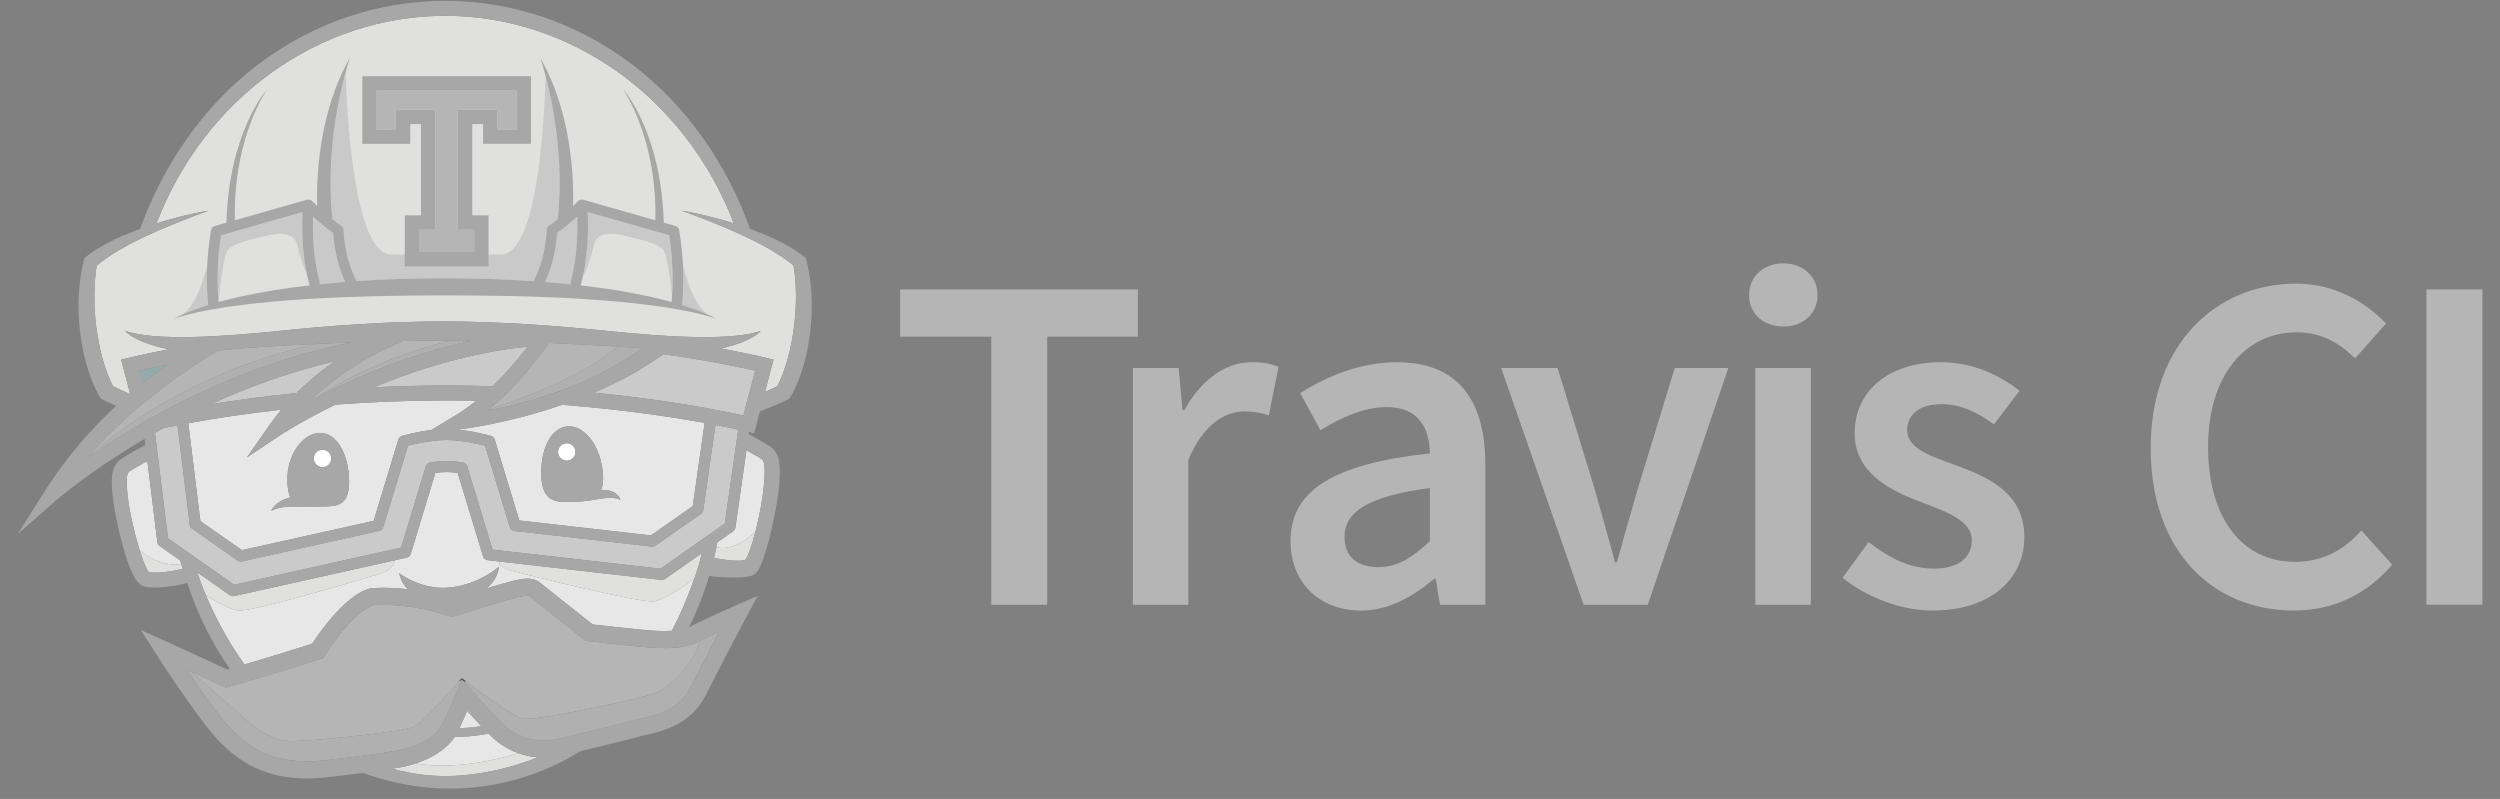 <svg xmlns="http://www.w3.org/2000/svg" xmlns:xlink="http://www.w3.org/1999/xlink" id="Layer_1" width="142" height="45.381" x="0" y="0" enable-background="new 0 0 142 45.381" version="1.1" viewBox="0 0 142 45.381" xml:space="preserve"><rect x="0" y="0" width="142" height="45.381" fill="#808080" stroke="none"/><g><g><path fill="#B5B5B5" d="M56.304,19.123h-5.175v-2.683h13.502v2.683h-5.149v15.228h-3.178V19.123z"/><path fill="#B5B5B5" d="M64.347,20.903h2.602l0.218,2.382h0.11c0.958-1.752,2.383-2.711,3.807-2.711 c0.684,0,1.124,0.082,1.534,0.274l-0.548,2.74c-0.465-0.139-0.822-0.22-1.397-0.22c-1.068,0-2.355,0.739-3.177,2.767v8.216h-3.149 V20.903z"/><path fill="#B5B5B5" d="M81.218,25.751c-0.028-1.424-0.631-2.629-2.438-2.629c-1.343,0-2.603,0.601-3.78,1.314l-1.149-2.109 c1.479-0.93,3.368-1.752,5.504-1.752c3.369,0,5.012,2.055,5.012,5.807v7.97h-2.574l-0.245-1.479h-0.082 c-1.206,1.014-2.576,1.807-4.163,1.807c-2.355,0-4-1.588-4-3.943C73.301,27.859,75.712,26.353,81.218,25.751z M78.287,32.213 c1.096,0,1.944-0.547,2.932-1.479v-3.013c-3.644,0.466-4.849,1.426-4.849,2.768C76.37,31.693,77.163,32.213,78.287,32.213z"/><path fill="#B5B5B5" d="M85.268,20.903h3.204l2.137,6.983c0.356,1.314,0.766,2.685,1.122,4.054h0.11 c0.382-1.369,0.767-2.739,1.149-4.054l2.137-6.983h3.04l-4.574,13.448h-3.642L85.268,20.903z"/><path fill="#B5B5B5" d="M99.347,16.768c0-1.069,0.822-1.809,1.944-1.809c1.124,0,1.945,0.74,1.945,1.809 c0,1.04-0.821,1.78-1.945,1.78C100.169,18.548,99.347,17.808,99.347,16.768z M99.704,20.903h3.15v13.448h-3.15V20.903z"/><path fill="#B5B5B5" d="M106.137,30.79c1.204,0.931,2.355,1.507,3.726,1.507c1.451,0,2.136-0.685,2.136-1.616 c0-1.123-1.452-1.615-2.876-2.163c-1.781-0.658-3.78-1.671-3.78-3.917c0-2.355,1.89-4.027,4.901-4.027 c1.863,0,3.37,0.767,4.466,1.617l-1.452,1.917c-0.93-0.685-1.889-1.151-2.958-1.151c-1.342,0-1.972,0.631-1.972,1.479 c0,1.04,1.343,1.479,2.793,1.999c1.836,0.685,3.862,1.562,3.862,4.082c0,2.299-1.835,4.161-5.23,4.161 c-1.834,0-3.779-0.793-5.094-1.862L106.137,30.79z"/><path fill="#B5B5B5" d="M130.43,16.11c2.19,0,3.971,1.068,5.094,2.273l-1.753,1.97c-0.931-0.902-1.944-1.478-3.313-1.478 c-2.932,0-5.039,2.464-5.039,6.49c0,4.08,1.943,6.546,4.929,6.546c1.589,0,2.767-0.656,3.779-1.779l1.753,1.944 c-1.451,1.671-3.313,2.601-5.587,2.601c-4.545,0-8.134-3.286-8.134-9.229C122.159,19.588,125.828,16.11,130.43,16.11z"/><path fill="#B5B5B5" d="M137.823,16.439H141v17.911h-3.178V16.439z"/></g><path fill="#E7E7E7" d="M27.341,41.247c-0.24,0.036-0.481,0.065-0.718,0.085c-0.155,0.008-0.317,0.023-0.465,0.023l-0.056,0.001 c0.186-0.414,0.327-0.734,0.433-0.979C26.753,40.622,27.03,40.923,27.341,41.247z"/><g><path fill="#E7E7E7" d="M15.399,29.019c0.532-0.288,1.132-0.245,2.073-0.243c0.1,0.002,0.205,0.001,0.312-0.002 c0.093,0,0.186-0.002,0.284-0.004c0.97-0.011,1.775,0.082,1.761-1.439c-0.015-1.521-0.69-2.751-1.659-2.741 c-0.969,0.009-1.906,1.256-1.848,2.774c0.015,0.396,0.074,0.683,0.167,0.888C15.646,28.463,15.412,28.985,15.399,29.019z M27.049,22.76c-0.375,0.305-0.771,0.59-1.184,0.839l-1.375,0.828c-0.862,0.105-1.61,0.319-1.653,0.332 c-0.025,0.006-0.048,0.018-0.071,0.03c-0.066,0.038-0.117,0.104-0.142,0.181l-1.4,4.613l-7.484,1.665l-2.358-1.651l-0.686-5.556 c1.339-0.247,3.13-0.53,5.28-0.771c-0.229,0.275-0.453,0.564-0.666,0.869l-1.28,1.837l1.864-1.242 c0.028-0.02,1.214-0.8,3.157-1.75c1.936-0.146,4.072-0.239,6.357-0.239C25.965,22.744,26.512,22.751,27.049,22.76z"/><path fill="#E7E7E7" d="M35.246,28.395c-0.009-0.037-0.215-0.647-1.114-0.54c0.103-0.227,0.149-0.531,0.116-0.95 c-0.118-1.519-1.002-2.725-1.97-2.689c-0.968,0.032-1.588,1.292-1.535,2.813c0.054,1.521,0.866,1.51,1.834,1.476 C33.878,28.479,34.593,28.078,35.246,28.395z M40.022,24.022l-0.674,4.724l-2.378,1.666l-7.474-0.851l-1.395-4.592 c-0.032-0.103-0.111-0.182-0.214-0.211c-0.045-0.014-0.972-0.277-1.952-0.363l0.179-0.012c0.155-0.012,2.733-0.327,5.812-1.389 C35.334,23.257,38.119,23.676,40.022,24.022z"/></g><circle cx="32.194" cy="25.671" r=".495" fill="#FFF"/><circle cx="18.319" cy="26.039" r=".496" fill="#FFF"/><path fill="#E7E7E7" d="M43.285,26.101c-0.117-0.097-0.508-0.319-0.888-0.524l-0.626,4.391c-0.013,0.083-0.061,0.162-0.131,0.212 l-0.896,0.627c-0.021,0.105-0.038,0.194-0.054,0.277c0.88,0.217,1.736-0.419,2.216-0.876c0.222-0.865,0.416-1.893,0.483-2.628 C43.49,26.438,43.4,26.195,43.285,26.101z"/><path fill="#E7E7E7" d="M29.441,42.783c-0.582-0.208-1.115-0.544-1.579-1.004c-0.039-0.039-0.075-0.076-0.114-0.115 c-0.359,0.073-0.726,0.126-1.1,0.158c-0.157,0.006-0.308,0.02-0.472,0.02l-0.243,0.002l-0.094-0.002 c-0.556,0.826-1.491,1.279-2.222,1.522C25.792,43.736,28.185,43.165,29.441,42.783z"/><path fill="#E7E7E7" d="M10.292,32.029c-0.02-0.066-0.04-0.132-0.059-0.198l-1.164-0.815c-0.073-0.052-0.119-0.13-0.131-0.218 L8.37,26.186c-0.42,0.225-0.905,0.502-1.035,0.609c-0.113,0.093-0.198,0.329-0.077,1.428c0.092,0.826,0.382,2.095,0.679,3.046l0,0 C8.526,31.719,9.395,32.194,10.292,32.029z"/><path fill="#FFF" d="M13.304,33.856c-0.023,0.004-0.046,0.007-0.069,0.007h0C13.258,33.863,13.281,33.86,13.304,33.856z"/><path fill="#FFF" d="M11.202,32.509c0.008,0.024,0.018,0.049,0.026,0.073c-0.008-0.024-0.017-0.049-0.024-0.072L11.202,32.509z"/><path fill="#E7E7E7" d="M27.7,31.818c-0.123-0.014-0.228-0.102-0.264-0.221l-1.438-4.735c-0.241-0.032-0.455-0.05-0.635-0.05 c-0.182,0-0.394,0.018-0.635,0.05l-1.396,4.599c-0.033,0.107-0.122,0.189-0.232,0.214l-0.667,0.149 c-0.057,0.236-0.25,0.582-0.868,0.771c-1,0.305-7.327,2.191-8.049,2.088c-0.42-0.058-1.223-0.502-1.815-0.859 c-0.238-0.558-0.369-0.938-0.398-1.027v-0.002L11.3,32.797c0.083,0.244,0.909,2.622,2.587,4.945 c1.798-0.529,3.352-1.023,3.849-1.182c1.011-1.56,2.453-3.106,3.476-3.159c0.178-0.009,0.36-0.015,0.542-0.015 c0.502,0,0.98,0.036,1.425,0.089c-0.377-0.343-0.455-0.744-0.51-0.922c0,0,1.307,1.022,2.97,0.807 c1.665-0.212,2.698-1.172,2.698-1.172l0.033-0.294L27.7,31.818z"/><polygon fill="#FFF" points="12.699 33.558 13.055 33.808 12.699 33.557 11.634 32.811 11.634 32.812"/><path fill="#E7E7E7" d="M29.052,32.419c-0.345-0.09-0.562-0.233-0.699-0.381l-0.018,0.15c0,0-0.006,0.7-0.73,1.241 c1.395-0.423,1.972-0.565,2.366-0.565c0.435,0,0.65,0.181,0.838,0.341c0.036,0.03,0.071,0.061,0.114,0.094 c1.073,0.845,2.362,1.87,2.739,2.17c0.436,0.051,1.822,0.21,2.694,0.288c0.503,0.048,0.957,0.085,1.402,0.085 c0.143,0,0.278-0.005,0.405-0.014c0.46-0.881,0.884-1.854,1.26-2.929c-0.515,0.362-1.691,1.154-2.241,1.256 C36.467,34.289,30.062,32.68,29.052,32.419z"/><path fill="#FFF" d="M39.437,32.862c0.04-0.115,0.08-0.229,0.119-0.346C39.516,32.632,39.477,32.747,39.437,32.862z"/><path fill="#FFF" d="M37.616,32.94c-0.019,0.002-0.038,0.002-0.056-0.001C37.578,32.942,37.597,32.942,37.616,32.94z"/><path fill="#E0E0DF" d="M45.168,15.857c-0.012-0.152-0.029-0.303-0.047-0.453c-0.013-0.107-0.03-0.218-0.048-0.321 c-0.405-0.341-0.865-0.643-1.343-0.917c-0.519-0.304-1.062-0.575-1.615-0.827c-0.549-0.259-1.115-0.494-1.682-0.723 c-0.283-0.115-0.569-0.227-0.857-0.333c-0.286-0.112-0.574-0.217-0.864-0.321c0.608,0.1,1.21,0.239,1.808,0.393 c0.389,0.1,0.775,0.212,1.159,0.333c-2.732-7.141-9.263-11.79-16.395-11.79S11.622,5.546,8.891,12.687 c0.383-0.121,0.771-0.233,1.158-0.333c0.598-0.153,1.201-0.293,1.81-0.393c-0.292,0.104-0.58,0.209-0.868,0.321 c-0.286,0.106-0.572,0.218-0.856,0.333c-0.568,0.229-1.132,0.464-1.683,0.723c-0.551,0.252-1.095,0.523-1.614,0.827 C6.359,14.44,5.9,14.742,5.495,15.083c-0.017,0.103-0.034,0.213-0.048,0.321c-0.017,0.15-0.034,0.301-0.048,0.453 c-0.026,0.304-0.037,0.61-0.039,0.916c-0.007,0.612,0.036,1.225,0.112,1.829c0.084,0.606,0.196,1.21,0.36,1.793 c0.081,0.292,0.173,0.579,0.28,0.858c0.053,0.14,0.111,0.277,0.172,0.41c0.03,0.066,0.061,0.132,0.093,0.194l0.039,0.076 C6.461,21.956,6.509,21.98,6.553,22l0.271,0.129c0.152,0.07,0.362,0.17,0.535,0.247c0.01-0.009,0.02-0.018,0.028-0.026l-0.504-1.92 c0.107-0.029,1.064-0.276,2.713-0.591c-0.132-0.025-0.266-0.053-0.398-0.085c-0.375-0.093-0.747-0.208-1.106-0.353 c-0.178-0.075-0.353-0.157-0.52-0.252c-0.167-0.096-0.332-0.205-0.459-0.35c1.812,0.592,5.557,0.324,8.886-0.02 c3.044-0.314,6.097-0.517,9.165-0.523c3.067,0.006,6.121,0.209,9.163,0.523c3.33,0.344,7.075,0.612,8.886,0.02 c-0.126,0.145-0.292,0.253-0.457,0.35c-0.168,0.095-0.344,0.177-0.522,0.252c-0.359,0.145-0.729,0.26-1.105,0.353 c-0.056,0.014-0.112,0.025-0.167,0.038c1.809,0.334,2.862,0.608,2.974,0.638l-0.482,1.829c0.098-0.043,0.197-0.085,0.291-0.13 L44.016,22c0.044-0.021,0.091-0.045,0.137-0.067l0.037-0.076c0.033-0.062,0.065-0.128,0.094-0.194 c0.062-0.133,0.12-0.271,0.172-0.41c0.106-0.279,0.199-0.566,0.28-0.858c0.165-0.583,0.276-1.187,0.358-1.793 c0.079-0.604,0.121-1.217,0.115-1.829C45.207,16.467,45.196,16.161,45.168,15.857z"/><path fill="#C9C9C9" d="M32.787,12.305c0.028,0.817,0.007,2.3-0.373,3.686c-0.015,0.053-0.013,0.109,0,0.16 c-0.484-0.051-0.969-0.094-1.454-0.134c0.543-1.14,0.662-2.354,0.688-2.781C32.067,12.939,32.482,12.583,32.787,12.305z"/><path fill="#C9C9C9" d="M18.92,13.236c0.025,0.427,0.144,1.639,0.688,2.778c-0.485,0.038-0.97,0.083-1.454,0.134 c0.013-0.049,0.014-0.104,0-0.157c-0.38-1.384-0.4-2.866-0.374-3.686C18.087,12.583,18.501,12.939,18.92,13.236z"/><path fill="#C9C9C9" d="M40.906,18.218C40.917,18.223,40.917,18.223,40.906,18.218L40.906,18.218z"/><path fill="#C9C9C9" d="M38.74,17.282c-0.002,0.013-0.006,0.027-0.01,0.042c0.053,0.015,0.105,0.03,0.158,0.048 c0.449,0.146,0.897,0.299,1.325,0.498c-0.715-0.465-1.168-1.806-1.421-2.83C38.861,16.381,38.746,17.232,38.74,17.282z"/><path fill="#C9C9C9" d="M40.829,18.179c0.036,0.019,0.063,0.032,0.077,0.039C40.894,18.212,40.869,18.2,40.829,18.179z"/><path fill="#C9C9C9" d="M40.661,18.098c0.073,0.036,0.128,0.062,0.168,0.082C40.783,18.158,40.723,18.128,40.661,18.098z"/><polygon fill="#C9C9C9" points="40.661 18.098 40.651 18.093 40.651 18.093"/><path fill="#C9C9C9" d="M17.185,12.047l-4.627,1.316c-0.277,1.799-0.192,3.174-0.147,3.651l0.023-0.014 c0,0,0.151-1.961,0.458-2.713c0.159-0.386,1.127-0.633,1.865-0.809c0.74-0.176,1.919-0.528,2.149,0.51 c0.141,0.642,0.335,1.175,0.522,1.57C17.13,14.132,17.15,12.737,17.185,12.047z"/><path fill="#C9C9C9" d="M33.383,12.047c0.038,0.715,0.056,2.194-0.28,3.679c0.211-0.403,0.445-0.998,0.607-1.737 c0.229-1.039,1.408-0.687,2.148-0.51c0.74,0.176,1.708,0.423,1.865,0.809c0.261,0.637,0.408,2.139,0.447,2.585 c0.044-0.574,0.093-1.864-0.159-3.509L33.383,12.047z"/><path fill="#C9C9C9" d="M18.883,12.449c0.165,0.131,0.337,0.259,0.504,0.373c0.081,0.055,0.131,0.146,0.132,0.246 c0.001,0.016,0.036,1.54,0.709,2.837c0.01,0.02,0.017,0.041,0.023,0.061c1.676-0.114,3.356-0.16,5.032-0.161 c1.678,0.001,3.357,0.05,5.032,0.165c0.007-0.022,0.013-0.043,0.024-0.065c0.673-1.298,0.709-2.822,0.709-2.837 c0.001-0.1,0.052-0.191,0.133-0.246c0.162-0.11,0.325-0.233,0.485-0.36l0.021-0.06c0.351-3.41-0.292-6.552-0.7-8.105 c-0.022,1.062-0.273,10.159-2.531,10.159c-2.396,0-2.876,0-2.876,0h-0.479c0,0-0.479,0-2.875,0c-2.397,0-2.59-10.257-2.59-10.257 l-0.123,0.365C19.105,6.198,18.543,9.205,18.883,12.449z"/><path fill="#C9C9C9" d="M32.548,9.947L32.51,9.808c0.004,0.07,0.009,0.139,0.013,0.207L32.548,9.947z"/><path fill="#C9C9C9" d="M9.661,18.218C9.65,18.223,9.649,18.223,9.661,18.218L9.661,18.218z"/><path fill="#C9C9C9" d="M9.905,18.098c0.008-0.004,0.017-0.008,0.025-0.013l0,0C9.921,18.09,9.914,18.094,9.905,18.098z"/><path fill="#C9C9C9" d="M9.905,18.098c-0.062,0.031-0.122,0.06-0.168,0.082C9.777,18.16,9.832,18.133,9.905,18.098z"/><path fill="#C9C9C9" d="M9.737,18.179c-0.041,0.021-0.065,0.033-0.077,0.039C9.674,18.211,9.701,18.198,9.737,18.179z"/><path fill="#C9C9C9" d="M11.839,17.322c-0.002-0.013-0.006-0.026-0.009-0.04c-0.007-0.05-0.123-0.902-0.054-2.246 c-0.252,1.026-0.708,2.369-1.423,2.834c0.428-0.2,0.878-0.354,1.328-0.5C11.732,17.354,11.786,17.339,11.839,17.322z"/><path fill="#E0E0DF" d="M40.689,31.083c-0.038,0.196-0.07,0.354-0.132,0.602c0.513,0.12,1.354,0.213,1.755,0.135 c0.172-0.188,0.394-0.835,0.593-1.612C42.426,30.664,41.569,31.3,40.689,31.083z"/><path fill="#E0E0DF" d="M22.276,43.66c1.227,0.336,2.481,0.481,3.716,0.399c1.239-0.084,2.848-0.352,4.555-1.045 c-0.383-0.028-0.753-0.106-1.105-0.231c-1.256,0.382-3.649,0.953-5.824,0.581c-0.576,0.189-1.028,0.248-1.072,0.254 C22.455,43.629,22.38,43.642,22.276,43.66z"/><path fill="#E0E0DF" d="M10.373,32.304c-0.028-0.091-0.054-0.183-0.081-0.274c-0.897,0.165-1.766-0.311-2.355-0.761 c0.191,0.611,0.383,1.09,0.527,1.236C8.908,32.582,9.892,32.446,10.373,32.304z"/><path fill="#E0E0DF" d="M11.7,33.824c0.592,0.357,1.395,0.802,1.815,0.859c0.722,0.104,7.049-1.783,8.049-2.088 c0.619-0.189,0.812-0.535,0.868-0.771l-9.128,2.032c-0.023,0.004-0.046,0.007-0.068,0.007h0c0,0,0,0,0,0 c-0.063,0-0.126-0.02-0.18-0.056l-0.356-0.25l-1.065-0.746v-0.001V32.81l-0.431-0.3c0.007,0.023,0.016,0.048,0.024,0.072 c0.024,0.071,0.048,0.143,0.074,0.213v0.002C11.331,32.887,11.462,33.267,11.7,33.824z"/><path fill="#E0E0DF" d="M39.7,32.072c0.059-0.216,0.116-0.436,0.168-0.655l-0.317,0.222l-0.853,0.599l-0.923,0.647 c-0.047,0.032-0.103,0.052-0.159,0.056c-0.019,0.002-0.038,0.002-0.056-0.001l-9.192-1.045l-0.015,0.144 c0.137,0.147,0.354,0.291,0.699,0.381c1.01,0.261,7.415,1.87,8.131,1.736c0.55-0.102,1.726-0.894,2.241-1.256 c0.004-0.012,0.008-0.024,0.013-0.037c0.04-0.115,0.08-0.23,0.119-0.346C39.604,32.369,39.652,32.222,39.7,32.072z"/><path fill="#CACACA" d="M29.974,19.688c-0.072,0.094-0.152,0.196-0.236,0.303c-0.437,0.551-1.042,1.256-1.757,1.946 c-0.834-0.027-1.691-0.041-2.573-0.041c-1.457,0-2.854,0.039-4.181,0.102c1.875-0.778,4.127-1.537,6.567-1.993 C28.504,19.87,29.233,19.762,29.974,19.688z"/><path fill="#CACACA" d="M19.003,20.527c-0.67,0.471-1.425,1.069-2.158,1.798c-1.876,0.188-3.514,0.415-4.864,0.632 C14.057,22.004,16.427,21.125,19.003,20.527z"/><path fill="#CACACA" d="M41.933,24.401l-0.765,5.339l-3.656,2.562l-9.537-1.084l-1.436-4.729c-0.034-0.114-0.131-0.198-0.25-0.219 c-0.353-0.058-0.666-0.085-0.926-0.085c-0.261,0-0.574,0.027-0.928,0.085c-0.118,0.021-0.214,0.104-0.25,0.219l-1.399,4.612 l-9.483,2.111l-3.758-2.633l-0.741-5.992c0.162-0.09,0.327-0.182,0.491-0.272c0.233-0.051,0.495-0.103,0.785-0.159l0.697,5.655 c0.009,0.088,0.059,0.167,0.132,0.217l2.586,1.812c0.052,0.036,0.115,0.056,0.178,0.056c0.023,0,0.046-0.003,0.07-0.007 l7.797-1.734c0.027-0.007,0.053-0.017,0.078-0.029c0.072-0.04,0.129-0.105,0.153-0.187l1.405-4.622 c0.376-0.097,1.341-0.323,2.189-0.323c0.846,0,1.811,0.227,2.188,0.323l1.404,4.622c0.036,0.119,0.141,0.207,0.265,0.221 l7.797,0.886c0.075,0.01,0.152-0.012,0.214-0.056l2.586-1.809c0.07-0.05,0.118-0.128,0.129-0.213l0.691-4.832 C41.158,24.238,41.591,24.328,41.933,24.401z"/><path fill="#CACACA" d="M42.895,21.052L42.223,23.6c-1.373-0.304-4.388-0.898-8.491-1.297c1.34-0.572,2.706-1.288,3.954-2.186 C40.127,20.461,41.92,20.832,42.895,21.052z"/><path fill="#94ABAE" d="M7.922,21.052l0.187,0.705c0.522-0.416,1-0.761,1.404-1.036C8.856,20.847,8.319,20.963,7.922,21.052z"/><path fill="#B5B5B5" d="M36.476,19.782c-0.002-0.002-0.005-0.003-0.007-0.003c-0.45-0.034-0.9-0.064-1.35-0.094 c0.45,0.03,0.9,0.061,1.35,0.095C36.472,19.78,36.474,19.781,36.476,19.782z"/><path fill="#B5B5B5" d="M33.18,21.656c1.028-0.456,2.074-1.018,3.07-1.713C35.254,20.638,34.208,21.201,33.18,21.656z"/><path fill="#B5B5B5" d="M34.253,19.632c-1.028-0.059-2.055-0.107-3.084-0.15c-0.059,0.088-0.18,0.265-0.354,0.502 c-0.551,0.746-1.638,2.104-3.03,3.27c1.047-0.332,5.203-1.725,7.308-3.57C34.814,19.666,34.534,19.648,34.253,19.632z"/><path fill="#B5B5B5" d="M22.563,20.576c-0.075,0.027-0.15,0.054-0.223,0.081C22.413,20.629,22.488,20.603,22.563,20.576z"/><path fill="#B5B5B5" d="M23.038,20.407c-0.085,0.03-0.17,0.059-0.254,0.088C22.868,20.466,22.953,20.437,23.038,20.407z"/><path fill="#B5B5B5" d="M22.104,20.746c-0.065,0.023-0.128,0.048-0.192,0.072C21.976,20.793,22.039,20.769,22.104,20.746z"/><path fill="#B5B5B5" d="M21.658,20.916c-0.052,0.021-0.104,0.041-0.155,0.061C21.554,20.956,21.605,20.936,21.658,20.916z"/><path fill="#B5B5B5" d="M23.542,20.237c-0.101,0.034-0.201,0.067-0.302,0.102C23.341,20.304,23.441,20.271,23.542,20.237z"/><path fill="#B5B5B5" d="M25.265,19.721c-0.365,0.099-0.725,0.203-1.076,0.31C24.541,19.923,24.9,19.82,25.265,19.721z"/><path fill="#B5B5B5" d="M24.189,20.031c-0.161,0.049-0.321,0.1-0.479,0.151C23.868,20.131,24.028,20.08,24.189,20.031z"/><path fill="#B5B5B5" d="M20.805,21.26c-0.005,0.002-0.01,0.004-0.015,0.006C20.795,21.264,20.8,21.262,20.805,21.26z"/><path fill="#B5B5B5" d="M21.225,21.088c-0.035,0.014-0.069,0.028-0.104,0.042C21.156,21.116,21.189,21.102,21.225,21.088z"/><path fill="#B5B5B5" d="M26.722,19.361c0.001-0.001,0.003-0.001,0.004-0.001c-0.521-0.007-1.043-0.013-1.563-0.015h-0.001 c-0.767,0.002-1.532,0.012-2.299,0.025l-1.414,0.67c-0.002,0-0.011,0.005-0.021,0.012c-0.213,0.103-2.068,1.04-3.816,2.71 c0.153-0.081,0.315-0.164,0.482-0.248c0.956-0.643,3.504-2.163,7.467-3.165C25.949,19.351,26.336,19.354,26.722,19.361z"/><path fill="#B5B5B5" d="M18.035,19.531c-0.655,0.031-1.309,0.064-1.963,0.101c-0.758,0.042-1.514,0.093-2.27,0.15 c-0.376,0.028-0.753,0.061-1.127,0.1c-0.109,0.01-0.215,0.022-0.321,0.037c-0.987,0.589-4.765,2.96-7.36,6.064 c0.044-0.054,0.09-0.105,0.137-0.159C9.936,21.724,15.204,20.129,18.035,19.531z"/><path fill="#B5B5B5" d="M16.826,20.226c-5.19,1.536-9.389,4.06-11.832,5.757C7.438,24.286,11.635,21.762,16.826,20.226z"/><path fill="#B5B5B5" d="M17.332,20.081c0.863-0.241,1.752-0.453,2.665-0.629c-0.002,0-0.004,0-0.006,0 C19.081,19.628,18.192,19.839,17.332,20.081z"/><polygon fill="#B5B5B5" points="39.359 37.332 39.357 37.334 39.357 37.335"/><path fill="#B5B5B5" d="M40.48,36.044c0.027-0.013,0.054-0.025,0.081-0.038C40.534,36.019,40.508,36.031,40.48,36.044z"/><path fill="#B5B5B5" d="M40.661,35.961c0.017-0.008,0.033-0.016,0.049-0.023C40.693,35.945,40.677,35.953,40.661,35.961z"/><path fill="#B5B5B5" d="M40.167,36.194c0.036-0.018,0.073-0.034,0.11-0.053C40.239,36.16,40.203,36.177,40.167,36.194z"/><path fill="#B5B5B5" d="M40.025,36.265c0.038-0.019,0.077-0.038,0.117-0.058C40.103,36.227,40.063,36.246,40.025,36.265z"/><path fill="#B5B5B5" d="M26.404,38.735l0.021,0.024c0.017,0.013,0.034,0.026,0.053,0.04C26.454,38.777,26.429,38.757,26.404,38.735 z"/><path fill="#B5B5B5" d="M40.318,36.121c0.033-0.016,0.066-0.031,0.099-0.046C40.384,36.09,40.351,36.105,40.318,36.121z"/><path fill="#B5B5B5" d="M39.774,36.39L39.774,36.39c0.008-0.004,0.017-0.009,0.025-0.013C39.792,36.381,39.783,36.386,39.774,36.39 z"/><path fill="#B5B5B5" d="M39.799,36.377c0.025-0.014,0.05-0.025,0.077-0.038C39.85,36.352,39.825,36.363,39.799,36.377z"/><path fill="#B5B5B5" d="M39.876,36.339c0.044-0.023,0.09-0.046,0.138-0.069C39.966,36.293,39.92,36.315,39.876,36.339z"/><path fill="#B5B5B5" d="M39.774,36.39c-0.028,0.016-0.06,0.031-0.087,0.046c-0.481,0.253-1.113,0.377-1.929,0.377 c-0.485,0-0.962-0.041-1.49-0.089c-1.054-0.097-2.839-0.307-2.857-0.31l-0.136-0.015l-0.108-0.088 c-0.017-0.011-1.579-1.256-2.843-2.249c-0.052-0.043-0.099-0.082-0.14-0.116c-0.133-0.114-0.133-0.114-0.213-0.114 c-0.405,0-1.583,0.366-4.164,1.165l-0.158,0.052l-0.157-0.06c-0.017-0.005-1.71-0.632-3.739-0.632 c-0.167,0-0.332,0.004-0.493,0.011c-0.203,0.011-1.343,0.552-2.802,2.859l-0.094,0.148l-0.168,0.055 c-0.024,0.008-2.535,0.817-5.197,1.579l-0.172,0.049l-0.164-0.075c-0.018-0.006-1.057-0.49-2.048-0.944 c0.073,0.034,0.147,0.066,0.219,0.102c0.979,0.845,2.852,2.468,3.06,2.692c0.028,0.033,0.069,0.073,0.116,0.116 c-0.048-0.053-0.095-0.11-0.141-0.167c0,0-0.001-0.001-0.001-0.002v0.001V40.78c0.432,0.409,0.913,0.763,1.439,1.012 c0.263,0.124,0.538,0.22,0.818,0.266c0.141,0.023,0.278,0.035,0.421,0.035c0.145,0,0.292-0.005,0.44-0.012 c0.585-0.03,1.176-0.074,1.765-0.132c0.588-0.053,1.178-0.113,1.766-0.185c0.587-0.062,1.175-0.136,1.756-0.227 c0.292-0.043,0.582-0.09,0.864-0.153c0.139-0.032,0.284-0.069,0.394-0.119c0.1-0.048,0.223-0.145,0.33-0.236 c0.219-0.188,0.431-0.396,0.64-0.606c0.21-0.208,0.414-0.422,0.62-0.64c0.344-0.361,0.64-0.745,0.973-1.116 c0.043-0.046,0.086-0.096,0.13-0.144c0,0.001,0,0.001,0.001,0.001l0.004,0.004c0.07,0.051,0.139,0.102,0.208,0.155 c0.401,0.3,0.817,0.623,1.216,0.902c0.516,0.363,1.038,0.727,1.578,1.029c0.135,0.074,0.274,0.145,0.407,0.188 c0.017,0.007,0.032,0.01,0.045,0.012c0.01,0.006,0.046,0.011,0.05,0.011c0.026,0.004,0.062,0.006,0.095,0.008 c0.073,0.001,0.148-0.002,0.223-0.006c0.305-0.021,0.614-0.065,0.924-0.113c0.617-0.096,1.237-0.208,1.853-0.332 c0.617-0.116,1.233-0.244,1.846-0.379c0.615-0.132,1.229-0.274,1.836-0.429c0.302-0.081,0.604-0.156,0.875-0.286 c0.275-0.127,0.531-0.303,0.767-0.506c0.475-0.404,0.875-0.906,1.207-1.452c0,0,0,0.001,0,0.002 C39.562,36.954,39.696,36.616,39.774,36.39z"/><polygon fill="#B5B5B5" points="28.256 7.354 29.342 7.354 29.342 5.146 28.156 5.146 26.008 5.146 21.397 5.146 21.397 7.354 22.484 7.354 22.484 6.233 24.73 6.233 24.73 13.049 23.805 13.049 23.805 14.314 26.933 14.314 26.933 13.049 26.008 13.049 26.008 6.233 28.256 6.233"/><path fill="#B0B0B0" d="M33.18,21.656c-2.091,0.926-4.105,1.408-5.454,1.65C29.075,23.064,31.088,22.582,33.18,21.656z"/><path fill="#B0B0B0" d="M27.786,23.254c-0.021,0.017-0.041,0.035-0.061,0.052C27.746,23.289,27.765,23.271,27.786,23.254 L27.786,23.254z"/><path fill="#B0B0B0" d="M35.094,19.683L35.094,19.683c0.008,0.001,0.017,0.002,0.025,0.002 C35.111,19.685,35.103,19.684,35.094,19.683z"/><path fill="#B0B0B0" d="M36.476,19.782c-0.075,0.053-0.149,0.108-0.227,0.161C36.328,19.89,36.401,19.833,36.476,19.782z"/><path fill="#B0B0B0" d="M36.476,19.782c-0.002-0.001-0.004-0.002-0.007-0.002c-0.45-0.034-0.9-0.065-1.35-0.095 c-0.008,0-0.017-0.001-0.025-0.001c-2.105,1.845-6.26,3.238-7.308,3.57c-0.021,0.017-0.041,0.035-0.061,0.052 c1.349-0.243,3.363-0.725,5.454-1.65c1.028-0.456,2.074-1.018,3.07-1.713C36.327,19.89,36.401,19.834,36.476,19.782z"/><path fill="#B0B0B0" d="M18.094,22.515c0.766-0.39,1.676-0.821,2.696-1.249c-1.021,0.428-1.929,0.858-2.694,1.248 C18.095,22.514,18.094,22.515,18.094,22.515z"/><path fill="#B0B0B0" d="M23.241,20.338c-0.068,0.022-0.135,0.046-0.203,0.069C23.105,20.384,23.173,20.361,23.241,20.338z"/><path fill="#B0B0B0" d="M26.722,19.361c-0.496,0.109-0.981,0.231-1.457,0.36c0.477-0.13,0.964-0.251,1.461-0.36 C26.725,19.361,26.724,19.361,26.722,19.361z"/><path fill="#B0B0B0" d="M23.71,20.182c-0.057,0.019-0.111,0.036-0.167,0.055C23.599,20.218,23.653,20.201,23.71,20.182z"/><path fill="#B0B0B0" d="M22.34,20.657c-0.08,0.029-0.159,0.059-0.236,0.089C22.181,20.715,22.26,20.686,22.34,20.657z"/><path fill="#B0B0B0" d="M21.911,20.817c-0.085,0.033-0.17,0.066-0.253,0.098C21.741,20.883,21.826,20.85,21.911,20.817z"/><path fill="#B0B0B0" d="M21.502,20.977c-0.093,0.038-0.187,0.074-0.278,0.111C21.316,21.05,21.409,21.014,21.502,20.977z"/><path fill="#B0B0B0" d="M21.121,21.13c-0.105,0.043-0.212,0.086-0.315,0.13C20.909,21.217,21.015,21.173,21.121,21.13z"/><path fill="#B0B0B0" d="M22.784,20.496c-0.075,0.027-0.147,0.053-0.221,0.08C22.637,20.549,22.709,20.523,22.784,20.496z"/><path fill="#B0B0B0" d="M25.562,19.349c-3.963,1.002-6.511,2.522-7.467,3.165c0.766-0.39,1.674-0.82,2.694-1.248 c0.005-0.002,0.01-0.004,0.015-0.006c0.104-0.043,0.21-0.087,0.315-0.13c0.035-0.014,0.069-0.029,0.104-0.042 c0.091-0.038,0.185-0.074,0.278-0.111c0.052-0.021,0.103-0.041,0.155-0.061c0.083-0.032,0.168-0.065,0.253-0.098 c0.064-0.024,0.127-0.048,0.192-0.072c0.078-0.03,0.156-0.06,0.236-0.089c0.073-0.027,0.148-0.054,0.223-0.081 c0.074-0.027,0.146-0.053,0.221-0.08c0.084-0.029,0.169-0.059,0.254-0.088c0.067-0.023,0.135-0.046,0.203-0.069 c0.101-0.034,0.201-0.068,0.302-0.102c0.056-0.019,0.111-0.036,0.167-0.055c0.158-0.051,0.318-0.103,0.479-0.151 c0.351-0.107,0.711-0.211,1.076-0.31c0.476-0.129,0.961-0.251,1.457-0.36C26.336,19.354,25.949,19.351,25.562,19.349z"/><path fill="#B0B0B0" d="M19.996,19.45c-0.653,0.024-1.306,0.051-1.96,0.081c0,0,0,0,0,0c0.652-0.03,1.304-0.057,1.955-0.08 C19.992,19.451,19.994,19.45,19.996,19.45z"/><path fill="#B0B0B0" d="M18.035,19.531c-2.832,0.598-8.099,2.193-12.904,6.293c-0.046,0.054-0.093,0.105-0.137,0.159 c2.443-1.697,6.641-4.222,11.832-5.757c0.167-0.049,0.336-0.098,0.506-0.146c0.861-0.241,1.75-0.452,2.659-0.629 C19.339,19.475,18.688,19.501,18.035,19.531z"/><path fill="#B0B0B0" d="M40.014,36.27c0.004-0.001,0.008-0.003,0.012-0.005C40.021,36.267,40.018,36.269,40.014,36.27z"/><path fill="#B0B0B0" d="M40.673,36.228c0.043-0.082,0.083-0.16,0.125-0.237c0,0,0,0,0,0.001 C40.756,36.066,40.715,36.146,40.673,36.228z"/><path fill="#B0B0B0" d="M40.142,36.207c0.008-0.004,0.016-0.009,0.024-0.013C40.158,36.198,40.15,36.203,40.142,36.207z"/><polygon fill="#B0B0B0" points="26.423 38.758 26.762 39.162 26.425 38.76"/><path fill="#B0B0B0" d="M40.673,36.228c-0.265,0.506-0.563,1.08-0.85,1.638C40.11,37.308,40.408,36.733,40.673,36.228z"/><path fill="#B0B0B0" d="M36.489,40.795c-0.155,0.035-0.3,0.069-0.433,0.107C36.189,40.864,36.335,40.83,36.489,40.795z"/><path fill="#B0B0B0" d="M36.489,40.795c0.889-0.204,2.105-0.487,2.748-1.779C38.594,40.308,37.378,40.59,36.489,40.795z"/><polygon fill="#B0B0B0" points="39.357 37.334 39.358 37.333 39.357 37.335"/><path fill="#B0B0B0" d="M39.823,37.865c-0.207,0.402-0.407,0.796-0.585,1.15C39.416,38.661,39.616,38.268,39.823,37.865z"/><path fill="#B0B0B0" d="M40.561,36.006c0.032-0.014,0.066-0.029,0.1-0.045C40.627,35.977,40.593,35.992,40.561,36.006z"/><path fill="#B0B0B0" d="M26.8,39.207c0.172,0.202,0.891,1.036,1.744,1.884c0.649,0.644,1.433,0.968,2.332,0.968 c-0.898,0-1.683-0.324-2.332-0.969C27.691,40.243,26.972,39.409,26.8,39.207z"/><path fill="#B0B0B0" d="M40.277,36.142c0.014-0.007,0.028-0.013,0.041-0.021C40.305,36.129,40.291,36.135,40.277,36.142z"/><path fill="#B0B0B0" d="M40.709,35.938c0.051-0.024,0.102-0.047,0.152-0.07C40.812,35.891,40.76,35.913,40.709,35.938z"/><path fill="#B0B0B0" d="M40.417,36.075c0.021-0.011,0.043-0.021,0.064-0.031C40.459,36.054,40.438,36.064,40.417,36.075z"/><path fill="#B0B0B0" d="M31.833,41.94c0.303-0.073,0.63-0.152,0.966-0.231c0.997-0.238,2.101-0.504,2.834-0.694 c-0.733,0.19-1.837,0.455-2.834,0.693C32.462,41.788,32.134,41.866,31.833,41.94z"/><path fill="#B0B0B0" d="M40.709,35.938c-0.016,0.008-0.032,0.016-0.049,0.023c-0.034,0.016-0.067,0.031-0.1,0.045 c-0.027,0.013-0.053,0.025-0.081,0.038c-0.021,0.01-0.042,0.021-0.064,0.031c-0.033,0.015-0.066,0.03-0.099,0.046 c-0.013,0.008-0.027,0.014-0.041,0.021c-0.038,0.019-0.074,0.035-0.11,0.053c-0.008,0.004-0.016,0.009-0.024,0.013 c-0.04,0.02-0.079,0.039-0.117,0.058c-0.004,0.002-0.007,0.004-0.012,0.005c-0.084,0.041-0.165,0.082-0.239,0.12 c-0.078,0.227-0.212,0.564-0.416,0.943c0,0-0.001,0.001-0.001,0.001c0.001-0.001,0.001-0.002,0.001-0.002 c0,0.001-0.001,0.002-0.002,0.003c-0.332,0.544-0.73,1.044-1.205,1.448c-0.235,0.203-0.492,0.379-0.767,0.506 c-0.271,0.13-0.573,0.205-0.875,0.286c-0.608,0.154-1.221,0.297-1.836,0.429c-0.613,0.135-1.229,0.263-1.846,0.379 c-0.616,0.125-1.235,0.236-1.853,0.332c-0.31,0.048-0.619,0.093-0.924,0.113c-0.075,0.004-0.15,0.007-0.223,0.006 c-0.034-0.002-0.069-0.004-0.095-0.008c-0.004,0-0.04-0.005-0.05-0.011c-0.013-0.002-0.028-0.005-0.045-0.012 c-0.133-0.044-0.272-0.114-0.407-0.188c-0.541-0.303-1.062-0.666-1.578-1.029c-0.399-0.279-0.815-0.603-1.216-0.902l-0.036,0.049 l0.002,0.003c0.025,0.021,0.05,0.043,0.076,0.065c0-0.001-0.001-0.001-0.002-0.001c-0.019-0.014-0.036-0.027-0.053-0.04 l0.337,0.402c0.001,0.001,0.013,0.017,0.038,0.045c0.172,0.202,0.891,1.036,1.744,1.883c0.649,0.645,1.434,0.969,2.332,0.969 c0.307,0,0.63-0.04,0.956-0.118c0.302-0.073,0.63-0.152,0.966-0.232c0.997-0.237,2.101-0.503,2.834-0.693 c0.048-0.012,0.096-0.024,0.142-0.037c0.103-0.027,0.197-0.052,0.282-0.074c0.132-0.038,0.278-0.073,0.433-0.107 c0.889-0.206,2.104-0.488,2.748-1.78c0.178-0.354,0.379-0.748,0.585-1.15c0.287-0.558,0.585-1.132,0.85-1.638 c0.042-0.081,0.083-0.161,0.125-0.236c0-0.001,0-0.001,0-0.001c0.022-0.042,0.043-0.084,0.064-0.123 C40.812,35.891,40.76,35.913,40.709,35.938z"/><path fill="#B0B0B0" d="M10.613,38.038c0.173,0.257,0.364,0.535,0.562,0.819c-0.197-0.284-0.388-0.562-0.561-0.818 C10.615,38.038,10.614,38.038,10.613,38.038z"/><polygon fill="#B0B0B0" points="26.153 38.722 26.153 38.723 26.153 38.723"/><polygon fill="#B0B0B0" points="26.153 38.723 26.153 38.723 25.937 39.304"/><path fill="#B0B0B0" d="M12.059,40.094c-0.295-0.399-0.597-0.823-0.883-1.236C11.461,39.271,11.763,39.694,12.059,40.094z"/><path fill="#B0B0B0" d="M17.423,43.246c0.322,0,0.664-0.02,1.015-0.06C18.087,43.226,17.745,43.246,17.423,43.246L17.423,43.246z"/><path fill="#B0B0B0" d="M12.454,40.614c-0.129-0.166-0.262-0.341-0.395-0.521C12.192,40.273,12.324,40.448,12.454,40.614 c1.062,1.368,2.402,2.632,4.969,2.632c0,0,0,0,0,0C14.855,43.246,13.516,41.982,12.454,40.614z"/><path fill="#B0B0B0" d="M23.934,42.197c0.509-0.247,1.009-0.618,1.254-1.167c0.619-1.384,0.744-1.713,0.749-1.727 c-0.005,0.012-0.13,0.343-0.749,1.726C24.942,41.578,24.442,41.95,23.934,42.197z"/><path fill="#B0B0B0" d="M22.33,42.668c0.032-0.004,0.064-0.009,0.099-0.013c0.011-0.001,0.767-0.099,1.505-0.458 c-0.738,0.359-1.494,0.455-1.506,0.457C22.394,42.658,22.361,42.664,22.33,42.668z"/><path fill="#B0B0B0" d="M18.899,43.134c2.233-0.257,2.846-0.365,3.186-0.424c0.088-0.017,0.164-0.029,0.245-0.042 c-0.081,0.012-0.157,0.025-0.245,0.041C21.745,42.768,21.132,42.877,18.899,43.134z"/><polygon fill="#B0B0B0" points="13.869 40.78 13.87 40.782 13.869 40.781"/><path fill="#B0B0B0" d="M26.153,38.723l-0.058-0.056c-0.333,0.371-0.629,0.755-0.973,1.116c-0.206,0.218-0.41,0.432-0.62,0.64 c-0.209,0.21-0.421,0.418-0.64,0.606c-0.107,0.092-0.229,0.188-0.33,0.236c-0.11,0.05-0.255,0.087-0.394,0.119 c-0.283,0.063-0.572,0.11-0.864,0.153c-0.582,0.091-1.169,0.165-1.756,0.227c-0.588,0.071-1.177,0.132-1.766,0.185 c-0.589,0.058-1.18,0.102-1.765,0.132c-0.147,0.007-0.295,0.012-0.44,0.012c-0.143,0-0.28-0.012-0.421-0.035 c-0.28-0.046-0.555-0.142-0.818-0.266c-0.526-0.249-1.007-0.603-1.439-1.011c0,0,0.001,0.001,0.001,0.001 c0.058,0.072,0.123,0.14,0.184,0.208c-0.015-0.015-0.029-0.027-0.043-0.041c-0.047-0.043-0.088-0.083-0.116-0.116 c-0.208-0.225-2.082-1.848-3.06-2.692c-0.072-0.035-0.146-0.067-0.219-0.102c0.173,0.256,0.363,0.534,0.561,0.818 c0.286,0.413,0.587,0.837,0.883,1.236c0.133,0.18,0.266,0.354,0.395,0.521c1.062,1.368,2.402,2.632,4.97,2.632 c0.322,0,0.664-0.021,1.015-0.06c0.082-0.009,0.162-0.019,0.24-0.027c0.075-0.009,0.149-0.018,0.221-0.025 c2.233-0.257,2.846-0.366,3.186-0.425c0.088-0.016,0.164-0.029,0.245-0.041c0.031-0.004,0.064-0.01,0.098-0.014 c0.012-0.002,0.768-0.098,1.506-0.457c0.509-0.247,1.009-0.619,1.254-1.168c0.619-1.383,0.744-1.714,0.749-1.726L26.153,38.723 L26.153,38.723z"/><path fill="#394450" d="M26.8,39.207c0.172,0.202,0.891,1.036,1.744,1.884c0.649,0.644,1.433,0.968,2.332,0.968 c-0.898,0-1.683-0.324-2.332-0.969C27.691,40.243,26.972,39.409,26.8,39.207z"/><path fill="#394450" d="M12.059,40.094c-0.295-0.399-0.597-0.823-0.883-1.236C11.461,39.271,11.763,39.694,12.059,40.094z"/><path fill="#394450" d="M23.934,42.197c0.509-0.247,1.009-0.618,1.254-1.167c0.619-1.384,0.744-1.713,0.749-1.727 c-0.005,0.012-0.13,0.343-0.749,1.726C24.942,41.578,24.442,41.95,23.934,42.197z"/><polygon fill="#394450" points="26.401 38.732 26.762 39.162 26.404 38.735"/><path fill="#394450" d="M17.423,43.246c0.322,0,0.664-0.02,1.015-0.06C18.087,43.226,17.745,43.246,17.423,43.246L17.423,43.246z"/><path fill="#394450" d="M31.833,41.94c0.303-0.073,0.63-0.152,0.966-0.231c1.064-0.254,2.25-0.538,2.977-0.731 c-0.727,0.193-1.913,0.478-2.977,0.73C32.462,41.788,32.134,41.866,31.833,41.94z"/><path fill="#394450" d="M18.678,43.159c2.414-0.275,3.056-0.389,3.407-0.449c0.088-0.017,0.164-0.029,0.245-0.042 c-0.081,0.012-0.157,0.025-0.245,0.041C21.734,42.77,21.092,42.884,18.678,43.159z"/><path fill="#394450" d="M40.673,36.228c-0.265,0.506-0.563,1.08-0.85,1.638C40.11,37.308,40.408,36.733,40.673,36.228z"/><polygon fill="#394450" points="26.153 38.722 26.153 38.723 26.153 38.723"/><path fill="#A8A7A8" d="M35.246,28.395c-0.653-0.316-1.368,0.084-2.668,0.109c-0.969,0.034-1.781,0.045-1.834-1.476 c-0.053-1.521,0.566-2.781,1.535-2.813c0.968-0.035,1.852,1.171,1.97,2.689c0.033,0.419-0.013,0.724-0.116,0.95 C35.031,27.747,35.237,28.357,35.246,28.395z M32.203,26.166c0.273-0.005,0.49-0.23,0.485-0.504 c-0.003-0.273-0.23-0.492-0.504-0.485c-0.273,0.005-0.491,0.23-0.485,0.504C31.703,25.953,31.93,26.171,32.203,26.166z"/><path fill="#A8A7A8" d="M19.829,27.33c0.014,1.521-0.791,1.429-1.761,1.439c-0.098,0.002-0.19,0.004-0.284,0.004 c-0.108,0.003-0.212,0.004-0.312,0.002c-0.941-0.002-1.542-0.045-2.073,0.243c0.013-0.033,0.247-0.556,1.09-0.768 c-0.093-0.205-0.152-0.491-0.167-0.888c-0.059-1.519,0.879-2.766,1.848-2.774C19.139,24.579,19.814,25.81,19.829,27.33z M18.333,26.533c0.272-0.007,0.488-0.234,0.481-0.507c-0.008-0.274-0.236-0.489-0.508-0.481c-0.274,0.006-0.489,0.234-0.482,0.507 C17.832,26.326,18.059,26.541,18.333,26.533z"/><path fill="#394450" d="M40.342,17.941c0.022,0.012,0.101,0.049,0.193,0.094c0.043,0.021,0.081,0.04,0.116,0.057 c-0.143-0.081-0.289-0.155-0.438-0.223c0.04,0.024,0.08,0.049,0.122,0.068C40.337,17.939,40.339,17.94,40.342,17.941z"/><path fill="#394450" d="M10.225,17.941c0.002-0.001,0.003-0.002,0.006-0.004c0.041-0.019,0.082-0.042,0.122-0.067 c-0.144,0.065-0.284,0.138-0.422,0.214c0.029-0.015,0.064-0.031,0.101-0.049C10.124,17.991,10.202,17.953,10.225,17.941z"/><path fill="#A8A7A8" d="M40.651,18.093c-0.039-0.02-0.078-0.039-0.116-0.057c-0.057-0.026-0.12-0.059-0.193-0.094 c-0.004-0.002-0.007-0.004-0.007-0.004c-0.042-0.019-0.082-0.043-0.122-0.068c-0.428-0.199-0.876-0.352-1.325-0.498 c-0.053-0.018-0.105-0.033-0.158-0.048c0.004-0.015,0.008-0.028,0.01-0.042c0.006-0.05,0.122-0.901,0.052-2.243 c-0.03-0.573-0.093-1.235-0.213-1.963c-0.019-0.116-0.104-0.211-0.216-0.243l-0.66-0.187c-0.142-5.104-2.243-7.503-2.31-7.577 c1.878,3.021,1.861,6.605,1.829,7.44l-4.09-1.163c-0.003,0-0.006,0-0.009-0.002c-0.017-0.004-0.035-0.006-0.053-0.008 c-0.004,0-0.009-0.001-0.015-0.001c-0.021-0.001-0.045,0.001-0.067,0.006c-0.003,0-0.007,0.003-0.011,0.003 c-0.018,0.004-0.035,0.01-0.053,0.019c-0.006,0.003-0.012,0.007-0.018,0.008c-0.014,0.01-0.027,0.018-0.041,0.027 c-0.003,0.002-0.007,0.004-0.01,0.007c-0.004,0.003-0.006,0.006-0.008,0.008c-0.004,0.003-0.009,0.007-0.012,0.009 c-0.003,0.005-0.113,0.113-0.285,0.273c0.012-0.382,0.015-0.967-0.029-1.682c-0.004-0.068-0.009-0.137-0.013-0.207 c-0.129-1.796-0.553-4.318-1.821-6.526c0.011,0.032,0.136,0.397,0.299,1.015c0.408,1.553,1.051,4.695,0.7,8.105 c-0.001,0.016-0.003,0.03-0.004,0.047c-0.005,0.004-0.011,0.008-0.017,0.013c-0.16,0.127-0.323,0.25-0.485,0.36 c-0.081,0.055-0.132,0.146-0.133,0.246c0,0.016-0.036,1.54-0.709,2.837c-0.012,0.021-0.018,0.042-0.024,0.065 c-1.675-0.115-3.354-0.164-5.032-0.165c-1.676,0.001-3.356,0.047-5.032,0.161c-0.006-0.021-0.013-0.042-0.023-0.061 c-0.674-1.298-0.708-2.822-0.709-2.837c-0.001-0.1-0.051-0.191-0.132-0.246c-0.167-0.114-0.339-0.242-0.504-0.373 c-0.34-3.244,0.222-6.25,0.631-7.885c0.193-0.777,0.354-1.246,0.367-1.282c-1.841,3.203-1.905,7.067-1.864,8.415 c-0.174-0.161-0.282-0.269-0.285-0.273c-0.003-0.002-0.009-0.006-0.013-0.009c-0.002-0.002-0.004-0.005-0.007-0.008 s-0.007-0.005-0.011-0.007c-0.013-0.01-0.027-0.018-0.041-0.025c-0.007-0.003-0.011-0.007-0.019-0.01 c-0.018-0.009-0.033-0.015-0.05-0.017c-0.005-0.002-0.009-0.005-0.012-0.005c-0.023-0.005-0.047-0.007-0.068-0.006 c-0.006,0-0.012,0.001-0.018,0.001c-0.017,0.002-0.032,0.004-0.05,0.008c-0.004,0.002-0.006,0.002-0.01,0.002l-4.088,1.163 c-0.033-0.835-0.051-4.419,1.827-7.44c-0.066,0.074-2.167,2.474-2.31,7.577l-0.657,0.187c-0.114,0.032-0.199,0.127-0.217,0.243 c-0.121,0.727-0.184,1.388-0.214,1.96c-0.069,1.344,0.046,2.195,0.054,2.246c0.003,0.013,0.007,0.027,0.009,0.04 c-0.053,0.017-0.107,0.032-0.159,0.049c-0.449,0.146-0.9,0.3-1.328,0.5c-0.04,0.024-0.081,0.048-0.122,0.067 c0,0-0.002,0.002-0.006,0.004c-0.073,0.036-0.137,0.068-0.194,0.094c-0.033,0.017-0.067,0.033-0.101,0.049 c-0.021,0.013-0.043,0.023-0.064,0.036c0.304-0.119,0.618-0.206,0.931-0.283c0.315-0.079,0.632-0.147,0.948-0.208 c0.637-0.118,1.275-0.22,1.917-0.298c0.641-0.085,1.284-0.154,1.928-0.208c0.645-0.055,1.287-0.109,1.933-0.146 c2.583-0.153,5.171-0.201,7.761-0.202c2.591,0.002,5.18,0.042,7.762,0.2c0.646,0.039,1.289,0.092,1.934,0.146 c0.646,0.055,1.286,0.125,1.926,0.21c0.643,0.077,1.282,0.179,1.917,0.298c0.318,0.061,0.634,0.128,0.947,0.208 c0.316,0.077,0.628,0.164,0.933,0.283C40.685,18.111,40.667,18.103,40.651,18.093z M17.456,16.224 c-0.65,0.079-1.3,0.161-1.946,0.269c-0.645,0.11-1.291,0.228-1.93,0.37c-0.388,0.089-0.772,0.186-1.158,0.29 c-0.003-0.031-0.008-0.078-0.013-0.138c-0.045-0.477-0.13-1.852,0.147-3.651l4.627-1.316c-0.035,0.689-0.054,2.084,0.243,3.512 c0.042,0.198,0.088,0.396,0.143,0.594c0.006,0.019,0.014,0.039,0.023,0.056C17.546,16.214,17.502,16.218,17.456,16.224z M18.155,16.148c0.013-0.049,0.014-0.104,0-0.157c-0.38-1.384-0.4-2.866-0.374-3.686c0.306,0.277,0.721,0.634,1.14,0.931 c0.025,0.427,0.144,1.639,0.688,2.778C19.123,16.052,18.639,16.097,18.155,16.148z M32.414,15.991c-0.015,0.053-0.013,0.109,0,0.16 c-0.484-0.051-0.969-0.094-1.454-0.134c0.543-1.14,0.662-2.354,0.688-2.781c0.418-0.297,0.833-0.653,1.138-0.931 C32.815,13.123,32.794,14.605,32.414,15.991z M38.17,16.873c-0.01,0.134-0.02,0.229-0.026,0.28c-0.382-0.104-0.768-0.2-1.157-0.29 c-1.28-0.281-2.574-0.489-3.876-0.638c-0.044-0.006-0.09-0.009-0.136-0.015c0.008-0.019,0.017-0.039,0.022-0.058 c0.039-0.142,0.072-0.284,0.104-0.427c0.336-1.485,0.318-2.963,0.28-3.679l4.628,1.316C38.263,15.009,38.215,16.299,38.17,16.873z"/><path fill="#394450" d="M9.931,18.085L9.931,18.085c0.033-0.017,0.067-0.033,0.101-0.049C9.995,18.054,9.96,18.07,9.931,18.085z"/><path fill="#394450" d="M10.231,17.938c-0.002,0.002-0.004,0.003-0.006,0.004C10.229,17.939,10.231,17.938,10.231,17.938z"/><path fill="#394450" d="M10.225,17.941c-0.023,0.012-0.102,0.049-0.194,0.094C10.088,18.009,10.152,17.977,10.225,17.941z"/><path fill="#394450" d="M40.651,18.093L40.651,18.093c-0.035-0.018-0.073-0.036-0.116-0.057 C40.573,18.054,40.612,18.073,40.651,18.093z"/><path fill="#394450" d="M40.535,18.036c-0.092-0.045-0.171-0.083-0.193-0.094C40.415,17.977,40.478,18.009,40.535,18.036z"/><path fill="#394450" d="M40.342,17.941c-0.002-0.001-0.004-0.002-0.007-0.004C40.335,17.938,40.337,17.939,40.342,17.941z"/><path fill="#A8A7A8" d="M30.16,8.169V4.33h-9.579v3.84h2.72V7.048h0.611v5.183H22.99v2.898h4.761v-2.898h-0.926V7.048h0.614v1.121 H30.16z M26.008,6.233v6.816h0.925v1.265h-3.128v-1.265h0.925V6.233h-2.247v1.121h-1.086V5.146h4.611h2.147h1.186v2.208h-1.086 V6.233H26.008z"/><polygon fill="#394450" points="26.404 38.735 26.404 38.735 26.401 38.732"/><path fill="#394450" d="M26.209,38.597c0,0,0.08,0.061,0.214,0.161l-0.022-0.025l0.037-0.049c-0.068-0.054-0.137-0.104-0.208-0.154 l-0.004-0.004c-0.001,0-0.001,0-0.001-0.002c-0.044,0.048-0.087,0.098-0.13,0.144L26.13,38.7 C26.18,38.634,26.209,38.597,26.209,38.597z"/><polygon fill="#394450" points="26.404 38.735 26.402 38.732 26.438 38.684 26.401 38.732"/><path fill="#A8A7A8" d="M46.092,16.746c-0.016-0.329-0.048-0.657-0.095-0.981c-0.021-0.165-0.046-0.329-0.081-0.49 c-0.031-0.166-0.064-0.321-0.116-0.501l-0.035-0.128l-0.091-0.071c-0.517-0.406-1.076-0.713-1.643-0.985 c-0.467-0.221-0.943-0.413-1.423-0.591c-1.341-3.72-3.645-7.018-6.675-9.316C32.802,1.306,29.12,0.05,25.284,0.05 c-3.835,0-7.519,1.256-10.65,3.632C11.604,5.981,9.3,9.279,7.96,13c-0.479,0.177-0.956,0.37-1.423,0.59 c-0.567,0.271-1.125,0.579-1.643,0.985l-0.091,0.071l-0.035,0.128c-0.05,0.18-0.083,0.335-0.117,0.501 c-0.032,0.161-0.057,0.325-0.08,0.49c-0.047,0.325-0.078,0.653-0.095,0.981c-0.033,0.657-0.015,1.316,0.057,1.969 c0.07,0.653,0.192,1.3,0.365,1.941c0.091,0.318,0.195,0.634,0.317,0.946c0.061,0.156,0.127,0.311,0.201,0.467 c0.036,0.077,0.076,0.153,0.116,0.232l0.065,0.114c0.025,0.042,0.042,0.073,0.08,0.129l0.065,0.104l0.105,0.053 c0.11,0.057,0.202,0.101,0.302,0.148l0.293,0.131c0.054,0.022,0.104,0.044,0.16,0.066c-1.33,1.229-2.773,2.828-4.024,4.8L1,30.34 l2.217-1.946c0.038-0.033,1.896-1.643,4.997-3.465l0.043,0.356c-0.203,0.104-1.177,0.616-1.467,0.86 c-0.481,0.397-0.504,1.017-0.375,2.172c0.066,0.591,0.288,1.74,0.587,2.793c0.516,1.813,0.895,2.135,1.226,2.209 c0.15,0.035,0.343,0.053,0.561,0.053c0.594,0,1.354-0.115,1.851-0.266c0.583,1.81,1.407,3.445,2.413,4.88 c-0.048,0.014-0.096,0.028-0.145,0.042c-0.605-0.28-2.72-1.26-3.43-1.578l-1.485-0.67l0.877,1.372 c0.064,0.1,1.581,2.463,2.818,4.056c1.158,1.487,2.744,3.008,5.735,3.008c0.36,0,0.736-0.021,1.125-0.065 c0.892-0.103,1.562-0.184,2.072-0.248c3.141,1.153,6.603,1.225,9.89-0.021c0.9-0.341,1.719-0.757,2.471-1.221 c0.016-0.002,0.03-0.006,0.045-0.01c1.222-0.294,2.608-0.625,3.293-0.817c0.11-0.029,0.247-0.062,0.39-0.096 c0.954-0.22,2.548-0.589,3.398-2.289c0.856-1.717,2.252-4.345,2.268-4.371l0.653-1.228l-1.273,0.554 c-0.068,0.031-1.68,0.733-2.518,1.172c-0.03,0.017-0.063,0.031-0.098,0.048c0.68-1.388,1.023-2.497,1.143-2.922 c0.469,0.111,1.164,0.098,1.676,0.098c0.251,0,0.511-0.045,0.678-0.086c0.333-0.086,0.59-0.307,1.073-2.177 c0.28-1.088,0.482-2.271,0.538-2.88c0.106-1.185,0.072-1.818-0.412-2.22c-0.241-0.198-0.947-0.579-1.307-0.767l0.018-0.131 c0.184,0.045,0.282,0.069,0.29,0.071l0.327-1.236c0.115-0.049,0.236-0.099,0.374-0.153c0.197-0.077,0.395-0.155,0.591-0.24 l0.291-0.131c0.102-0.048,0.193-0.091,0.304-0.148l0.104-0.053l0.066-0.104c0.037-0.056,0.056-0.086,0.079-0.129l0.063-0.114 c0.044-0.079,0.082-0.155,0.118-0.232c0.074-0.156,0.139-0.312,0.201-0.467c0.123-0.312,0.226-0.628,0.316-0.946 c0.173-0.641,0.296-1.288,0.365-1.941C46.108,18.062,46.125,17.403,46.092,16.746z M4.994,25.983 c0.044-0.054,0.09-0.105,0.137-0.159c2.59-3.024,6.255-5.326,7.223-5.905c0.107-0.015,0.212-0.026,0.32-0.037 c0.375-0.041,0.75-0.072,1.128-0.099c0.756-0.058,1.511-0.11,2.271-0.151c0.654-0.037,1.308-0.07,1.963-0.101 c0.654-0.03,1.307-0.057,1.96-0.081c-0.911,0.177-1.802,0.388-2.665,0.63C11.908,21.598,7.515,24.232,4.994,25.983z M7.922,21.052 c0.396-0.089,0.934-0.205,1.591-0.331c-0.403,0.275-0.882,0.62-1.404,1.036L7.922,21.052z M15.975,23.27 c-0.23,0.273-0.454,0.563-0.666,0.871l-1.28,1.836l1.864-1.243c0.028-0.02,1.216-0.8,3.157-1.75 c1.936-0.146,4.072-0.241,6.357-0.241c0.558,0,1.103,0.008,1.642,0.017c-0.375,0.304-0.771,0.59-1.184,0.839l-1.373,0.829 c-0.864,0.104-1.612,0.319-1.655,0.331c-0.026,0.006-0.048,0.017-0.071,0.03c-0.066,0.038-0.117,0.104-0.141,0.181l-1.402,4.614 l-7.483,1.664l-2.358-1.651l-0.685-5.556C12.033,23.794,13.825,23.51,15.975,23.27z M11.981,22.958 c2.076-0.954,4.445-1.832,7.02-2.431c-0.667,0.471-1.423,1.069-2.157,1.798C14.968,22.513,13.332,22.74,11.981,22.958z M26.114,24.383c0.155-0.011,2.733-0.326,5.812-1.388c3.41,0.262,6.193,0.681,8.096,1.027l-0.674,4.724l-2.378,1.666l-7.474-0.851 l-1.396-4.592c-0.032-0.103-0.111-0.182-0.214-0.211c-0.045-0.015-0.972-0.277-1.952-0.363L26.114,24.383z M27.726,23.307 c0.02-0.018,0.04-0.035,0.061-0.052c1.392-1.167,2.478-2.524,3.03-3.27c0.174-0.238,0.295-0.415,0.354-0.503 c1.028,0.044,2.055,0.092,3.083,0.151c0.281,0.016,0.561,0.034,0.841,0.051c0.458,0.03,0.917,0.062,1.375,0.097 c0.003,0,0.005,0.001,0.007,0.002c-0.075,0.052-0.148,0.108-0.227,0.161C33.229,22.052,29.738,22.945,27.726,23.307z M29.738,19.99 c-0.436,0.551-1.042,1.257-1.757,1.945c-0.834-0.023-1.691-0.039-2.573-0.039c-1.457,0-2.853,0.039-4.181,0.102 c1.875-0.779,4.127-1.536,6.567-1.993c0.711-0.136,1.44-0.244,2.18-0.318C29.902,19.782,29.822,19.884,29.738,19.99z M24.189,20.031c-2.444,0.752-4.555,1.701-6.095,2.484c-0.167,0.084-0.328,0.167-0.48,0.247c1.748-1.67,3.604-2.607,3.817-2.71 c0.009-0.007,0.018-0.011,0.019-0.012l1.415-0.67c0.767-0.015,1.533-0.023,2.297-0.025h0.001c0.133,0,0.267,0.003,0.4,0.004 c0.388,0.002,0.776,0.005,1.164,0.012C25.85,19.552,25,19.782,24.189,20.031z M8.464,32.505c-0.144-0.146-0.336-0.625-0.527-1.236 l0,0c-0.297-0.951-0.586-2.22-0.679-3.046c-0.122-1.099-0.036-1.335,0.077-1.428c0.129-0.107,0.614-0.385,1.035-0.609l0.568,4.612 c0.012,0.088,0.058,0.166,0.131,0.218l1.164,0.815c0.019,0.066,0.04,0.132,0.059,0.198c0.027,0.092,0.053,0.184,0.081,0.274 C9.892,32.446,8.908,32.582,8.464,32.505z M27.341,41.247c-0.241,0.034-0.481,0.065-0.718,0.085 c-0.155,0.008-0.317,0.024-0.465,0.024h-0.056c0.186-0.414,0.327-0.734,0.433-0.979C26.754,40.622,27.03,40.923,27.341,41.247z M25.992,44.059c-1.235,0.083-2.489-0.062-3.716-0.398c0.104-0.019,0.178-0.031,0.268-0.042c0.103-0.014,2.304-0.301,3.294-1.776 l0.095,0.002l0.244-0.002c0.165,0,0.314-0.014,0.471-0.02c0.375-0.032,0.741-0.086,1.101-0.158 c0.039,0.039,0.076,0.076,0.114,0.115c0.746,0.738,1.668,1.161,2.685,1.235C28.839,43.707,27.23,43.976,25.992,44.059z M39.688,36.436c0.028-0.015,0.058-0.03,0.087-0.046c0.305-0.156,0.703-0.347,1.087-0.522c-0.021,0.039-0.042,0.081-0.064,0.123 c-0.041,0.077-0.082,0.155-0.125,0.237c-0.265,0.506-0.563,1.08-0.85,1.638c-0.207,0.402-0.407,0.796-0.585,1.15 c-0.643,1.292-1.859,1.575-2.748,1.779c-0.154,0.035-0.3,0.069-0.433,0.107c-0.084,0.023-0.179,0.048-0.282,0.075 c-0.727,0.193-1.913,0.478-2.977,0.731c-0.336,0.079-0.663,0.158-0.966,0.231c-0.326,0.078-0.649,0.118-0.956,0.118 c-0.899,0-1.683-0.324-2.332-0.968c-0.854-0.848-1.572-1.682-1.744-1.884c-0.025-0.028-0.037-0.044-0.038-0.045l-0.339-0.404 c-0.134-0.101-0.214-0.161-0.214-0.161s-0.029,0.037-0.08,0.104l-0.035-0.033l0.058,0.056c0-0.001,0-0.001,0-0.001l0,0.001h0 l-0.217,0.581c-0.005,0.014-0.13,0.343-0.749,1.727c-0.245,0.549-0.745,0.92-1.254,1.167c-0.738,0.359-1.494,0.457-1.505,0.458 c-0.035,0.004-0.067,0.009-0.099,0.013c-0.081,0.013-0.157,0.025-0.245,0.042c-0.351,0.061-0.993,0.174-3.407,0.449 c-0.078,0.009-0.158,0.019-0.24,0.027c-0.351,0.04-0.693,0.06-1.015,0.06l0,0c0,0,0,0,0,0c-2.567,0-3.908-1.264-4.97-2.632 c-0.128-0.166-0.261-0.341-0.394-0.521c-0.295-0.399-0.598-0.823-0.883-1.236c-0.198-0.284-0.389-0.562-0.562-0.819 c0.001,0,0.001,0,0.002,0.001c0.073,0.034,0.147,0.066,0.219,0.102c0.919,0.421,1.812,0.837,1.829,0.843l0.164,0.075l0.172-0.049 c2.663-0.762,5.173-1.571,5.197-1.579l0.168-0.055l0.094-0.148c1.459-2.308,2.6-2.849,2.802-2.859 c0.162-0.007,0.327-0.011,0.493-0.011c2.029,0,3.722,0.627,3.739,0.632l0.157,0.06l0.158-0.052c2.58-0.799,3.758-1.165,4.164-1.165 c0.08,0,0.08,0,0.213,0.114c0.042,0.034,0.088,0.073,0.14,0.116c1.264,0.993,2.826,2.238,2.843,2.249l0.108,0.088l0.136,0.015 c0.019,0.003,1.803,0.213,2.857,0.31c0.528,0.048,1.004,0.089,1.49,0.089C38.574,36.812,39.206,36.688,39.688,36.436z M39.7,32.072 c-0.089,0.282-0.182,0.557-0.276,0.827c-0.376,1.074-0.8,2.048-1.261,2.929c-0.126,0.008-0.261,0.014-0.404,0.014 c-0.445,0-0.899-0.038-1.402-0.085c-0.873-0.078-2.258-0.237-2.694-0.288c-0.377-0.3-1.667-1.324-2.739-2.17 c-0.042-0.032-0.077-0.063-0.114-0.093c-0.188-0.161-0.402-0.342-0.838-0.342c-0.395,0-0.972,0.143-2.366,0.565 c0.725-0.541,0.73-1.242,0.73-1.242s-1.033,0.961-2.698,1.175c-1.664,0.213-2.97-0.809-2.97-0.809 c0.055,0.178,0.132,0.58,0.51,0.922c-0.444-0.052-0.923-0.089-1.424-0.089c-0.182,0-0.366,0.006-0.542,0.015 c-1.023,0.053-2.465,1.6-3.476,3.159c-0.497,0.158-2.051,0.652-3.848,1.181c-1.062-1.469-1.781-2.957-2.188-3.917 c-0.238-0.558-0.369-0.938-0.398-1.027v-0.002c-0.033-0.093-0.069-0.189-0.099-0.286l0.431,0.3v0.003l1.065,0.746l0.356,0.25 c0.054,0.036,0.118,0.056,0.181,0.056c0.022,0,0.045-0.003,0.068-0.007l9.128-2.033l0.668-0.149 c0.11-0.024,0.198-0.105,0.231-0.213l1.396-4.599c0.241-0.032,0.453-0.049,0.636-0.049c0.178,0,0.394,0.017,0.633,0.049 l1.438,4.735c0.036,0.121,0.141,0.207,0.264,0.222l0.533,0.061l0.136,0.015l9.191,1.045c0.075,0.009,0.151-0.012,0.213-0.055 l0.924-0.647l0.853-0.599l0.317-0.222C39.815,31.637,39.758,31.856,39.7,32.072z M37.511,32.303l-9.536-1.084l-1.437-4.727 c-0.034-0.116-0.131-0.201-0.25-0.221c-0.353-0.058-0.666-0.085-0.925-0.085c-0.263,0-0.573,0.027-0.928,0.085 c-0.119,0.02-0.215,0.104-0.251,0.221l-1.398,4.611l-9.484,2.11l-3.759-2.633l-0.74-5.992c0.162-0.09,0.326-0.182,0.49-0.273 c0.234-0.05,0.496-0.102,0.787-0.158l0.696,5.654c0.011,0.088,0.059,0.169,0.133,0.218l2.586,1.812 c0.052,0.038,0.115,0.057,0.178,0.057c0.023,0,0.045-0.003,0.069-0.007l7.798-1.734c0.028-0.007,0.054-0.016,0.077-0.029 c0.074-0.04,0.129-0.106,0.154-0.186l1.406-4.623c0.375-0.097,1.34-0.324,2.189-0.324c0.845,0,1.811,0.228,2.187,0.324l1.405,4.623 c0.036,0.118,0.14,0.206,0.265,0.22l7.798,0.886c0.074,0.01,0.152-0.012,0.212-0.056l2.587-1.809 c0.07-0.05,0.117-0.128,0.129-0.213l0.689-4.831c0.52,0.1,0.953,0.19,1.294,0.264l-0.765,5.338L37.511,32.303z M43.285,26.101 c0.115,0.094,0.205,0.338,0.102,1.479c-0.125,1.396-0.712,3.846-1.075,4.24c-0.401,0.078-1.242-0.015-1.753-0.134 c0.086-0.351,0.113-0.521,0.183-0.88l0.897-0.628c0.071-0.05,0.118-0.128,0.131-0.212l0.626-4.39 C42.777,25.783,43.169,26.003,43.285,26.101z M42.223,23.6c-1.373-0.303-4.388-0.898-8.491-1.297 c1.34-0.572,2.706-1.288,3.954-2.186c2.441,0.346,4.236,0.715,5.209,0.936L42.223,23.6z M45.095,18.602 c-0.083,0.607-0.195,1.21-0.358,1.793c-0.081,0.292-0.173,0.581-0.279,0.858c-0.054,0.14-0.112,0.277-0.173,0.41 c-0.03,0.066-0.062,0.132-0.094,0.194l-0.037,0.074C44.107,21.956,44.06,21.98,44.016,22l-0.272,0.13 c-0.095,0.044-0.193,0.087-0.291,0.13l0.482-1.829c-0.112-0.03-1.165-0.304-2.974-0.638c0.057-0.012,0.112-0.025,0.167-0.038 c0.376-0.093,0.746-0.208,1.105-0.353c0.178-0.077,0.356-0.157,0.522-0.253c0.166-0.095,0.331-0.204,0.457-0.349 c-1.812,0.593-5.556,0.324-8.886-0.019c-3.042-0.315-6.096-0.518-9.165-0.526c-3.067,0.008-6.117,0.211-9.163,0.526 c-3.329,0.343-7.074,0.612-8.886,0.019c0.127,0.145,0.292,0.253,0.459,0.349c0.167,0.096,0.342,0.176,0.52,0.253 c0.359,0.145,0.73,0.26,1.105,0.353c0.132,0.032,0.268,0.061,0.4,0.085c-1.65,0.315-2.607,0.562-2.714,0.591l0.504,1.92 c-0.008,0.007-0.018,0.017-0.029,0.026c-0.172-0.077-0.381-0.177-0.534-0.247L6.552,22c-0.043-0.02-0.091-0.044-0.136-0.068 l-0.038-0.074c-0.032-0.062-0.063-0.128-0.093-0.194c-0.061-0.133-0.119-0.27-0.171-0.41c-0.108-0.277-0.199-0.566-0.281-0.858 c-0.164-0.583-0.275-1.186-0.36-1.793c-0.077-0.605-0.119-1.218-0.113-1.829c0.003-0.306,0.014-0.612,0.042-0.916 c0.012-0.153,0.03-0.302,0.046-0.453c0.014-0.106,0.03-0.218,0.048-0.321c0.405-0.341,0.864-0.643,1.343-0.919 c0.518-0.302,1.062-0.573,1.614-0.825c0.551-0.259,1.115-0.495,1.683-0.724c0.285-0.113,0.57-0.226,0.856-0.333 c0.288-0.11,0.577-0.216,0.868-0.321c-0.609,0.1-1.212,0.239-1.81,0.393c-0.387,0.1-0.775,0.212-1.158,0.333 c2.731-7.141,9.261-11.79,16.393-11.79s13.662,4.649,16.394,11.79c-0.383-0.121-0.771-0.233-1.159-0.333 c-0.597-0.153-1.199-0.293-1.808-0.393c0.29,0.104,0.58,0.21,0.865,0.321c0.288,0.106,0.574,0.219,0.857,0.333 c0.567,0.229,1.133,0.465,1.682,0.724c0.554,0.252,1.097,0.523,1.615,0.825c0.479,0.276,0.938,0.578,1.343,0.919 c0.017,0.103,0.035,0.214,0.048,0.321c0.018,0.151,0.035,0.3,0.047,0.453c0.026,0.304,0.039,0.61,0.042,0.916 C45.215,17.384,45.173,17.997,45.095,18.602z"/></g></svg>